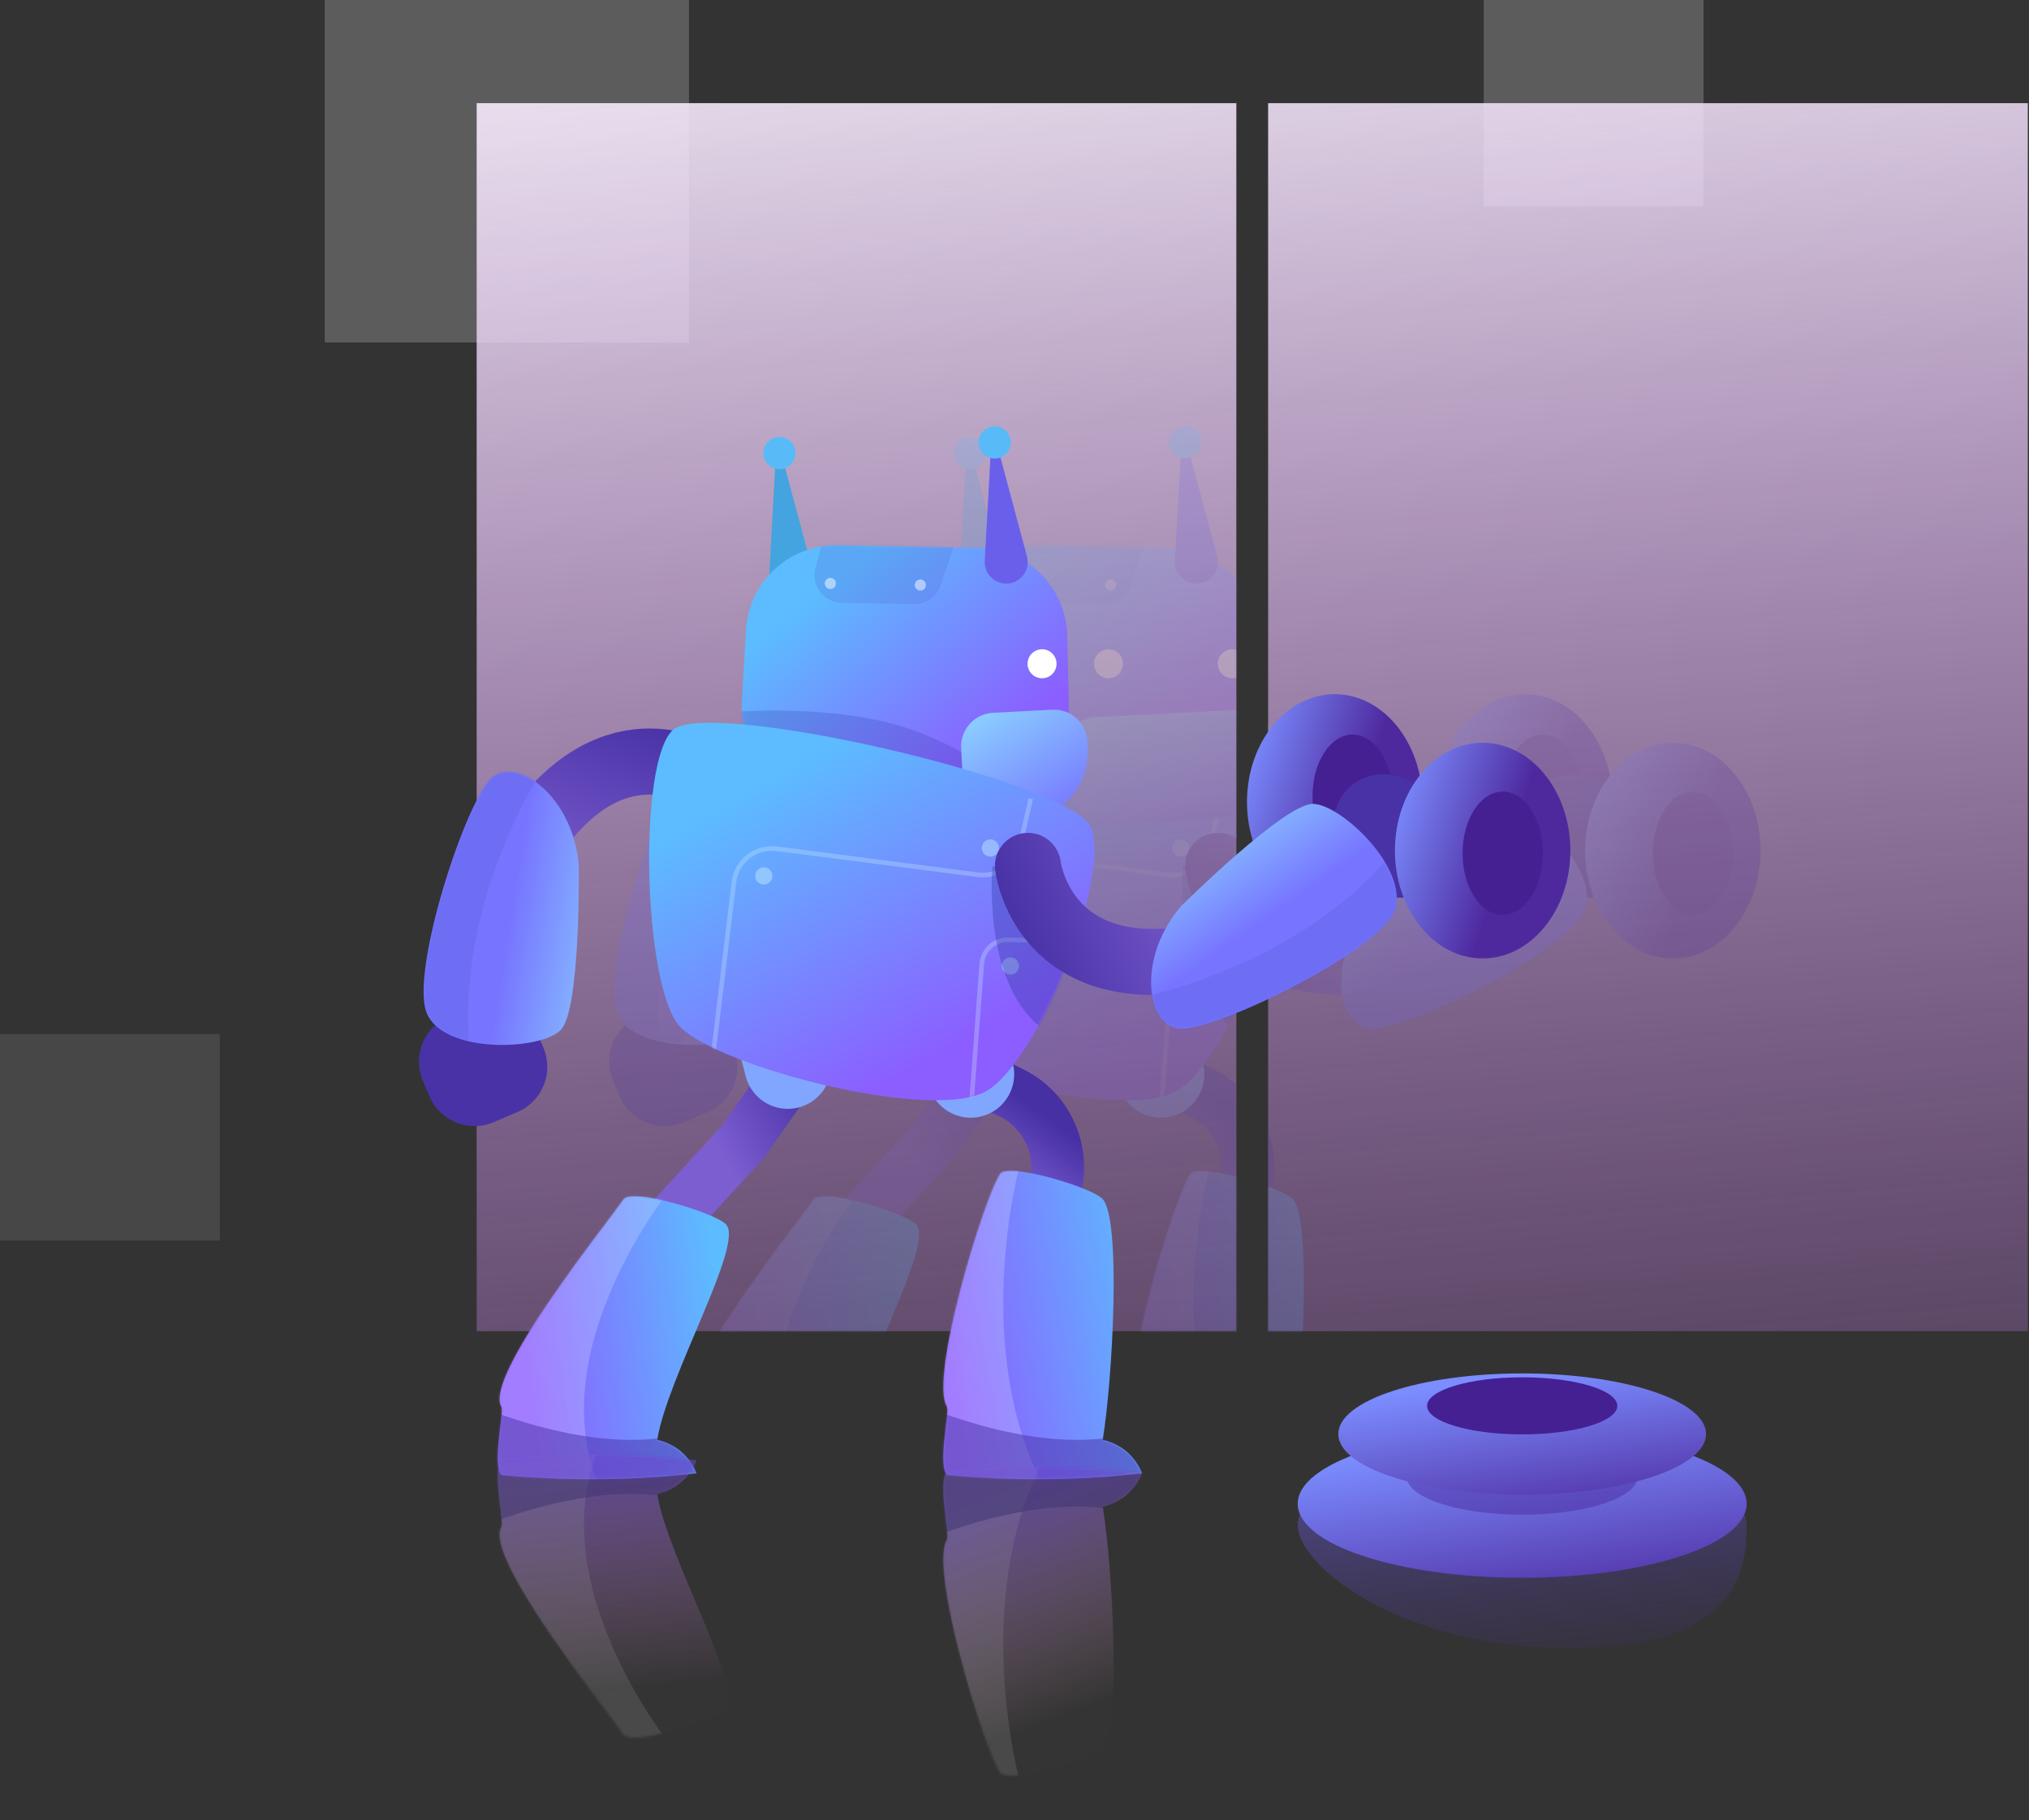 <svg width="960" height="861" viewBox="0 0 960 861" fill="none" xmlns="http://www.w3.org/2000/svg">
<rect x="0" y="0" width="960" height="861" fill="#333333" stroke="none"/>
<rect opacity="0.2" x="153.644" width="172.356" height="162" fill="white"/>
<rect opacity="0.1" y="489.2" width="104" height="97.6" fill="white"/>
<rect opacity="0.2" x="702" width="104" height="97.6" fill="white"/>
<path fill-rule="evenodd" clip-rule="evenodd" d="M584.962 48.8H225.529V629.683H584.962V48.8ZM959.434 48.8H600V629.683H959.434V48.8Z" fill="url(#paint0_linear)"/>
<mask id="mask0" mask-type="alpha" maskUnits="userSpaceOnUse" x="225" y="48" width="735" height="582">
<path fill-rule="evenodd" clip-rule="evenodd" d="M584.962 48.8H225.529V629.683H584.962V48.8ZM959.434 48.8H600V629.683H959.434V48.8Z" fill="white"/>
</mask>
<g mask="url(#mask0)">
<g opacity="0.2">
<path d="M542.078 504.167L568.397 516.917C588.151 526.486 596.12 550.465 586.024 569.954L567.896 604.947" stroke="url(#paint1_linear)" stroke-width="24.998" stroke-linecap="round" stroke-linejoin="round"/>
<path d="M542.078 480.184L549.281 508.15" stroke="#81A6FF" stroke-width="41.126" stroke-linecap="round" stroke-linejoin="round"/>
<path fill-rule="evenodd" clip-rule="evenodd" d="M563.173 555.29C566.946 549.772 606.281 561.552 611.657 567.149C620.47 576.323 616.596 651.109 611.749 681.137C611.749 681.137 624.962 683.2 630.311 696.919C582.266 702.742 537.997 697.7 537.997 697.7C533.562 692.179 539.443 667.888 537.997 665.447C529.531 651.159 555.822 566.038 563.173 555.29Z" fill="url(#paint2_linear)"/>
<mask id="mask1" mask-type="alpha" maskUnits="userSpaceOnUse" x="511" y="547" width="161" height="182">
<path fill-rule="evenodd" clip-rule="evenodd" d="M563.173 555.29C566.946 549.772 606.281 561.552 611.657 567.149C620.47 576.323 616.596 651.109 611.749 681.137C611.749 681.137 624.962 683.2 630.311 696.919C582.266 702.742 537.997 697.7 537.997 697.7C533.562 692.179 539.443 667.888 537.997 665.447C529.531 651.159 555.822 566.038 563.173 555.29Z" fill="white"/>
</mask>
<g mask="url(#mask1)">
<path opacity="0.2" fill-rule="evenodd" clip-rule="evenodd" d="M572.063 552.95C572.063 552.95 545.154 653.119 594.096 719.776L557.313 738.377L506.312 682.514L541.964 554.54L572.063 552.95Z" fill="white"/>
</g>
<path d="M475.544 491.506L441.697 539.896L393.624 592.346" stroke="url(#paint3_linear)" stroke-width="24.998" stroke-linecap="round" stroke-linejoin="round"/>
<path d="M455.528 475.992L462.731 503.959" stroke="#81A6FF" stroke-width="41.126" stroke-linecap="round" stroke-linejoin="round"/>
<path fill-rule="evenodd" clip-rule="evenodd" d="M385.014 567.317C388.787 561.8 428.122 573.579 433.498 579.176C442.311 588.35 405.798 651.109 400.95 681.137C400.95 681.137 414.164 683.2 419.512 696.919C371.467 702.742 327.198 697.7 327.198 697.7C322.763 692.179 328.645 667.888 327.198 665.447C318.732 651.158 377.663 578.065 385.014 567.317Z" fill="url(#paint4_linear)"/>
<mask id="mask2" mask-type="alpha" maskUnits="userSpaceOnUse" x="313" y="552" width="149" height="177">
<path fill-rule="evenodd" clip-rule="evenodd" d="M385.014 567.317C388.787 561.8 428.122 573.579 433.498 579.176C442.311 588.35 405.798 651.109 400.95 681.137C400.95 681.137 414.164 683.2 419.512 696.919C371.467 702.742 327.198 697.7 327.198 697.7C322.763 692.179 328.645 667.888 327.198 665.447C318.732 651.158 377.663 578.065 385.014 567.317Z" fill="white"/>
</mask>
<g mask="url(#mask2)">
<path opacity="0.2" fill-rule="evenodd" clip-rule="evenodd" d="M406.727 562.99C406.727 562.99 334.356 653.119 383.297 719.776L346.515 738.377L295.513 682.514L331.165 554.54L406.727 562.99Z" fill="white"/>
</g>
<path d="M427.88 369.844C427.88 369.844 389.051 340.139 350.179 385.151" stroke="url(#paint5_linear)" stroke-width="31.248" stroke-linecap="round" stroke-linejoin="round"/>
<path fill-rule="evenodd" clip-rule="evenodd" d="M344.017 488.323C339.037 476.507 325.397 470.996 313.606 476.036L302.265 480.884C290.559 485.888 285.097 499.409 290.041 511.14L293.16 518.543C298.14 530.359 311.781 535.87 323.572 530.83L334.913 525.981C346.618 520.977 352.081 507.456 347.137 495.725L344.017 488.323Z" fill="#4832A6"/>
<path fill-rule="evenodd" clip-rule="evenodd" d="M322.97 367.649C335.225 357.854 361.147 377.244 363.857 409.233C363.857 409.233 364.755 477.452 355.372 487.169C345.989 496.885 300.203 498.758 291.964 479.349C283.726 459.94 310.715 377.443 322.97 367.649Z" fill="url(#paint6_linear)"/>
<mask id="mask3" mask-type="alpha" maskUnits="userSpaceOnUse" x="256" y="357" width="138" height="153">
<path fill-rule="evenodd" clip-rule="evenodd" d="M322.97 367.649C335.225 357.854 361.147 377.244 363.857 409.233C363.857 409.233 364.755 477.452 355.372 487.169C345.989 496.885 300.203 498.758 291.964 479.349C283.726 459.94 310.715 377.443 322.97 367.649Z" fill="white"/>
</mask>
<g mask="url(#mask3)">
<path opacity="0.1" fill-rule="evenodd" clip-rule="evenodd" d="M352.838 354.509C352.838 354.509 296.525 431.496 315.36 517.055L238.917 476.453L294.721 363.065L352.838 354.509Z" fill="#273199"/>
</g>
<path fill-rule="evenodd" clip-rule="evenodd" d="M605.941 391.01C595.765 369.414 424.926 329.973 408.286 345.378C391.646 360.782 394.346 466.601 411.583 485.463C428.82 504.325 532.082 531.499 557.322 515.738C582.561 499.978 616.117 412.605 605.941 391.01Z" fill="url(#paint7_linear)"/>
<mask id="mask4" mask-type="alpha" maskUnits="userSpaceOnUse" x="371" y="330" width="245" height="207">
<path fill-rule="evenodd" clip-rule="evenodd" d="M605.941 391.01C595.765 369.414 424.926 329.973 408.286 345.378C391.646 360.782 394.346 466.601 411.583 485.463C428.82 504.325 532.082 531.499 557.322 515.738C582.561 499.978 616.117 412.605 605.941 391.01Z" fill="white"/>
</mask>
<g mask="url(#mask4)">
<path opacity="0.3" d="M604.451 445.502L567.135 444.535C560.555 444.364 555 449.388 554.511 455.952L549.577 522.216" stroke="#CDEEFF" stroke-width="2.177"/>
<path opacity="0.5" fill-rule="evenodd" clip-rule="evenodd" d="M567.144 460.907C569.337 461.413 571.525 460.046 572.031 457.853C572.538 455.66 571.17 453.471 568.977 452.965C566.784 452.459 564.596 453.826 564.089 456.019C563.583 458.212 564.95 460.401 567.144 460.907Z" fill="#BBE9FF"/>
<path opacity="0.3" d="M577.707 377.79L572.611 399.864C570.512 408.955 561.859 414.973 552.605 413.776L457.581 401.491C447.58 400.198 438.444 407.308 437.24 417.321L427.701 496.705" stroke="#CDEEFF" stroke-width="2.177"/>
<path opacity="0.5" fill-rule="evenodd" clip-rule="evenodd" d="M450.469 418.318C452.662 418.825 454.85 417.457 455.357 415.264C455.863 413.071 454.496 410.882 452.303 410.376C450.109 409.87 447.921 411.237 447.415 413.43C446.908 415.624 448.276 417.812 450.469 418.318Z" fill="#BBE9FF"/>
<path opacity="0.5" fill-rule="evenodd" clip-rule="evenodd" d="M557.684 405.094C559.877 405.6 562.065 404.233 562.571 402.039C563.078 399.846 561.71 397.658 559.517 397.152C557.324 396.645 555.136 398.013 554.629 400.206C554.123 402.399 555.49 404.587 557.684 405.094Z" fill="#BBE9FF"/>
<path opacity="0.33" fill-rule="evenodd" clip-rule="evenodd" d="M559.6 409.459C559.6 409.459 552.313 484.696 600.808 494.377C649.303 504.058 605.451 439.188 605.451 439.188L559.6 409.459Z" fill="#273199"/>
</g>
<path fill-rule="evenodd" clip-rule="evenodd" d="M462.196 280.872C457.238 279.871 453.766 275.382 454.045 270.332L456.851 219.538L460.71 218.504L474.042 268.259C475.997 275.556 469.602 282.366 462.196 280.872Z" fill="#43A4E0"/>
<path fill-rule="evenodd" clip-rule="evenodd" d="M460.753 221.675C456.683 222.766 452.499 220.35 451.409 216.28C450.318 212.21 452.734 208.027 456.804 206.936C460.874 205.846 465.057 208.261 466.148 212.331C467.238 216.401 464.823 220.585 460.753 221.675Z" fill="#58BBF8"/>
<path fill-rule="evenodd" clip-rule="evenodd" d="M594.931 300.571C594.387 277.812 575.989 259.532 553.227 259.135L486.111 257.963C463.349 257.566 444.325 275.192 442.987 297.919L441.017 331.365C439.599 355.46 458.527 375.89 482.66 376.311L552.546 377.531C576.679 377.952 596.309 358.196 595.732 334.066L594.931 300.571Z" fill="url(#paint8_linear)"/>
<mask id="mask5" mask-type="alpha" maskUnits="userSpaceOnUse" x="440" y="257" width="158" height="122">
<path fill-rule="evenodd" clip-rule="evenodd" d="M594.931 300.571C594.387 277.812 575.989 259.532 553.227 259.135L486.111 257.963C463.349 257.566 444.325 275.192 442.987 297.919L441.017 331.365C439.599 355.46 458.527 375.89 482.66 376.311L552.546 377.531C576.679 377.952 596.309 358.196 595.732 334.066L594.931 300.571Z" fill="white"/>
</mask>
<g mask="url(#mask5)">
<path opacity="0.2" fill-rule="evenodd" clip-rule="evenodd" d="M543.112 252.92C545.779 245.001 540.428 236.648 532.119 235.761L496.906 232.001C490.478 231.314 484.515 235.432 482.88 241.686L475.795 268.783C473.654 276.971 479.744 285.002 488.205 285.15L522.443 285.748C528.135 285.847 533.235 282.25 535.052 276.855L543.112 252.92Z" fill="#525DD0"/>
<path opacity="0.5" fill-rule="evenodd" clip-rule="evenodd" d="M525.418 279.367C523.965 279.342 522.808 278.144 522.833 276.691C522.859 275.238 524.057 274.081 525.51 274.106C526.963 274.132 528.12 275.33 528.094 276.783C528.069 278.235 526.871 279.393 525.418 279.367Z" fill="white"/>
<path opacity="0.5" fill-rule="evenodd" clip-rule="evenodd" d="M482.822 278.624C481.369 278.598 480.212 277.4 480.237 275.947C480.263 274.494 481.461 273.337 482.914 273.363C484.366 273.388 485.524 274.586 485.498 276.039C485.473 277.492 484.275 278.649 482.822 278.624Z" fill="white"/>
<path opacity="0.2" fill-rule="evenodd" clip-rule="evenodd" d="M434.256 336.97C434.256 336.97 475.35 333.13 510.455 341.883C545.56 350.636 576.014 376.591 576.014 376.591C576.014 376.591 524.147 385.456 521.02 385.072C517.894 384.689 483.414 376.012 477.161 375.244C470.908 374.476 434.256 336.97 434.256 336.97Z" fill="#273199"/>
</g>
<path fill-rule="evenodd" clip-rule="evenodd" d="M582.922 320.842C579.134 320.776 576.118 317.652 576.184 313.865C576.25 310.078 579.374 307.061 583.161 307.127C586.948 307.194 589.965 310.317 589.899 314.105C589.833 317.892 586.709 320.908 582.922 320.842Z" fill="white"/>
<path fill-rule="evenodd" clip-rule="evenodd" d="M524.365 320.842C520.578 320.776 517.561 317.652 517.627 313.865C517.694 310.078 520.817 307.061 524.605 307.127C528.392 307.194 531.408 310.317 531.342 314.105C531.276 317.892 528.152 320.908 524.365 320.842Z" fill="white"/>
<path d="M602.991 350.74C602.532 341.984 595.062 335.258 586.306 335.717L518.151 339.289C509.395 339.748 502.669 347.218 503.128 355.974L503.751 367.865C504.423 380.686 515.362 390.535 528.183 389.863L573.122 387.508C590.634 386.59 604.087 371.65 603.169 354.138L602.991 350.74Z" fill="url(#paint9_linear)"/>
<path fill-rule="evenodd" clip-rule="evenodd" d="M564.064 275.849C559.106 274.848 555.634 270.359 555.913 265.309L558.719 214.515L562.578 213.481L575.91 263.235C577.865 270.533 571.47 277.343 564.064 275.849Z" fill="#6A5FEB"/>
<path fill-rule="evenodd" clip-rule="evenodd" d="M562.621 216.652C558.551 217.743 554.367 215.327 553.277 211.257C552.186 207.187 554.601 203.004 558.672 201.913C562.742 200.822 566.925 203.238 568.016 207.308C569.106 211.378 566.691 215.561 562.621 216.652Z" fill="#58BBF8"/>
<path fill-rule="evenodd" clip-rule="evenodd" d="M721.5 430.376C744.42 430.376 763 407.543 763 379.376C763 351.21 744.42 328.376 721.5 328.376C698.58 328.376 680 351.21 680 379.376C680 407.543 698.58 430.376 721.5 430.376Z" fill="url(#paint10_linear)"/>
<path fill-rule="evenodd" clip-rule="evenodd" d="M730 405.776C740.493 405.776 749 392.721 749 376.618C749 360.514 740.493 347.46 730 347.46C719.507 347.46 711 360.514 711 376.618C711 392.721 719.507 405.776 730 405.776Z" fill="#452093"/>
<path d="M576.355 409.607C576.355 409.607 581.96 458.173 641.342 454.867" stroke="url(#paint11_linear)" stroke-width="31.248" stroke-linecap="round" stroke-linejoin="round"/>
<path fill-rule="evenodd" clip-rule="evenodd" d="M719.837 387.63C714.797 399.42 720.308 413.061 732.124 418.041L743.49 422.831C755.221 427.775 768.742 422.313 773.746 410.607L776.904 403.221C781.944 391.43 776.433 377.79 764.617 372.81L753.251 368.019C741.52 363.075 727.999 368.538 722.995 380.243L719.837 387.63Z" fill="#4832A6"/>
<path fill-rule="evenodd" clip-rule="evenodd" d="M647.652 486.598C632.093 484.586 628.034 452.47 649.163 428.299C649.163 428.299 697.612 380.264 711.119 380.264C724.627 380.264 757.78 411.898 749.541 431.307C741.303 450.716 663.211 488.609 647.652 486.598Z" fill="url(#paint12_linear)"/>
<mask id="mask6" mask-type="alpha" maskUnits="userSpaceOnUse" x="624" y="363" width="139" height="153">
<path fill-rule="evenodd" clip-rule="evenodd" d="M647.652 486.598C632.093 484.586 628.034 452.47 649.163 428.299C649.163 428.299 697.612 380.264 711.119 380.264C724.627 380.264 757.78 411.898 749.541 431.307C741.303 450.716 663.211 488.609 647.652 486.598Z" fill="white"/>
</mask>
<g mask="url(#mask6)">
<path opacity="0.1" fill-rule="evenodd" clip-rule="evenodd" d="M617.452 474.24C617.452 474.24 711.95 461.268 760.412 388.285L784.307 471.479L663.978 510.102L617.452 474.24Z" fill="#273199"/>
</g>
<path fill-rule="evenodd" clip-rule="evenodd" d="M791.5 453.376C814.42 453.376 833 430.543 833 402.376C833 374.21 814.42 351.376 791.5 351.376C768.58 351.376 750 374.21 750 402.376C750 430.543 768.58 453.376 791.5 453.376Z" fill="url(#paint13_linear)"/>
<path fill-rule="evenodd" clip-rule="evenodd" d="M801 432.776C811.493 432.776 820 419.721 820 403.618C820 387.514 811.493 374.46 801 374.46C790.507 374.46 782 387.514 782 403.618C782 419.721 790.507 432.776 801 432.776Z" fill="#452093"/>
</g>
</g>
<path d="M452.078 504.167L478.397 516.917C498.15 526.486 506.119 550.465 496.023 569.954L477.896 604.947" stroke="url(#paint14_linear)" stroke-width="24.998" stroke-linecap="round" stroke-linejoin="round"/>
<path d="M452.078 480.184L459.281 508.15" stroke="#81A6FF" stroke-width="41.126" stroke-linecap="round" stroke-linejoin="round"/>
<path fill-rule="evenodd" clip-rule="evenodd" d="M473.172 555.29C476.946 549.772 516.281 561.552 521.657 567.149C530.47 576.323 526.596 651.109 521.749 681.137C521.749 681.137 534.962 683.2 540.31 696.919C492.266 702.742 447.996 697.7 447.996 697.7C443.561 692.179 449.443 667.888 447.996 665.447C439.53 651.159 465.822 566.038 473.172 555.29Z" fill="url(#paint15_linear)"/>
<mask id="mask7" mask-type="alpha" maskUnits="userSpaceOnUse" x="421" y="547" width="161" height="182">
<path fill-rule="evenodd" clip-rule="evenodd" d="M473.172 555.29C476.946 549.772 516.281 561.552 521.657 567.149C530.47 576.323 526.596 651.109 521.749 681.137C521.749 681.137 534.962 683.2 540.31 696.919C492.266 702.742 447.996 697.7 447.996 697.7C443.561 692.179 449.443 667.888 447.996 665.447C439.53 651.159 465.822 566.038 473.172 555.29Z" fill="white"/>
</mask>
<g mask="url(#mask7)">
<path opacity="0.2" fill-rule="evenodd" clip-rule="evenodd" d="M482.063 552.95C482.063 552.95 455.154 653.119 504.096 719.776L467.313 738.377L416.311 682.514L451.963 554.54L482.063 552.95Z" fill="white"/>
<path opacity="0.5" fill-rule="evenodd" clip-rule="evenodd" d="M432.202 662.944C432.202 662.944 482.153 686.152 524.285 680.129L555.784 704.508C555.784 704.508 475.82 712.068 435.897 708.669C395.974 705.27 405.36 691.7 405.36 691.7L432.202 662.944Z" fill="#4832A6"/>
</g>
<path d="M385.544 491.506L351.697 539.896L303.624 592.346" stroke="url(#paint16_linear)" stroke-width="24.998" stroke-linecap="round" stroke-linejoin="round"/>
<path d="M365.527 475.992L372.73 503.959" stroke="#81A6FF" stroke-width="41.126" stroke-linecap="round" stroke-linejoin="round"/>
<path fill-rule="evenodd" clip-rule="evenodd" d="M295.013 567.317C298.787 561.8 338.122 573.579 343.498 579.176C352.311 588.35 315.797 651.109 310.95 681.137C310.95 681.137 324.163 683.2 329.512 696.919C281.467 702.742 237.198 697.7 237.198 697.7C232.763 692.179 238.644 667.888 237.198 665.447C228.732 651.158 287.663 578.065 295.013 567.317Z" fill="url(#paint17_linear)"/>
<mask id="mask8" mask-type="alpha" maskUnits="userSpaceOnUse" x="223" y="552" width="149" height="177">
<path fill-rule="evenodd" clip-rule="evenodd" d="M295.013 567.317C298.787 561.8 338.122 573.579 343.498 579.176C352.311 588.35 315.797 651.109 310.95 681.137C310.95 681.137 324.163 683.2 329.512 696.919C281.467 702.742 237.198 697.7 237.198 697.7C232.763 692.179 238.644 667.888 237.198 665.447C228.732 651.158 287.663 578.065 295.013 567.317Z" fill="white"/>
</mask>
<g mask="url(#mask8)">
<path opacity="0.2" fill-rule="evenodd" clip-rule="evenodd" d="M316.727 562.99C316.727 562.99 244.355 653.119 293.297 719.776L256.514 738.377L205.513 682.514L241.165 554.54L316.727 562.99Z" fill="white"/>
<path opacity="0.5" fill-rule="evenodd" clip-rule="evenodd" d="M221.403 662.944C221.403 662.944 271.355 686.152 313.486 680.129L344.985 704.508C344.985 704.508 265.021 712.068 225.098 708.669C185.175 705.27 194.561 691.7 194.561 691.7L221.403 662.944Z" fill="#4832A6"/>
</g>
<path fill-rule="evenodd" clip-rule="evenodd" d="M372.196 280.872C367.237 279.871 363.766 275.382 364.045 270.332L366.85 219.538L370.71 218.504L384.041 268.259C385.997 275.556 379.601 282.366 372.196 280.872Z" fill="#43A4E0"/>
<path fill-rule="evenodd" clip-rule="evenodd" d="M370.753 221.675C366.683 222.766 362.499 220.35 361.409 216.28C360.318 212.21 362.733 208.027 366.803 206.936C370.874 205.846 375.057 208.261 376.148 212.331C377.238 216.401 374.823 220.585 370.753 221.675Z" fill="#58BBF8"/>
<path fill-rule="evenodd" clip-rule="evenodd" d="M504.931 300.571C504.387 277.812 485.989 259.532 463.227 259.135L396.111 257.963C373.349 257.566 354.324 275.192 352.986 297.919L351.017 331.365C349.598 355.46 368.526 375.89 392.66 376.311L462.546 377.531C486.679 377.952 506.309 358.196 505.732 334.066L504.931 300.571Z" fill="url(#paint18_linear)"/>
<mask id="mask9" mask-type="alpha" maskUnits="userSpaceOnUse" x="350" y="257" width="158" height="122">
<path fill-rule="evenodd" clip-rule="evenodd" d="M504.931 300.571C504.387 277.812 485.989 259.532 463.227 259.135L396.111 257.963C373.349 257.566 354.324 275.192 352.986 297.919L351.017 331.365C349.598 355.46 368.526 375.89 392.66 376.311L462.546 377.531C486.679 377.952 506.309 358.196 505.732 334.066L504.931 300.571Z" fill="white"/>
</mask>
<g mask="url(#mask9)">
<path opacity="0.2" fill-rule="evenodd" clip-rule="evenodd" d="M453.112 252.92C455.779 245.001 450.428 236.648 442.119 235.761L406.906 232.001C400.478 231.314 394.515 235.432 392.88 241.686L385.794 268.783C383.653 276.971 389.744 285.002 398.205 285.15L432.443 285.748C438.135 285.847 443.235 282.25 445.052 276.855L453.112 252.92Z" fill="#525DD0"/>
<path opacity="0.5" fill-rule="evenodd" clip-rule="evenodd" d="M435.418 279.367C433.965 279.342 432.808 278.144 432.833 276.691C432.859 275.238 434.057 274.081 435.51 274.106C436.962 274.132 438.12 275.33 438.094 276.783C438.069 278.235 436.871 279.393 435.418 279.367Z" fill="white"/>
<path opacity="0.5" fill-rule="evenodd" clip-rule="evenodd" d="M392.822 278.624C391.369 278.598 390.212 277.4 390.237 275.947C390.262 274.494 391.461 273.337 392.913 273.363C394.366 273.388 395.523 274.586 395.498 276.039C395.473 277.492 394.274 278.649 392.822 278.624Z" fill="white"/>
<path opacity="0.2" fill-rule="evenodd" clip-rule="evenodd" d="M344.255 336.97C344.255 336.97 385.35 333.13 420.455 341.883C455.559 350.636 486.013 376.591 486.013 376.591C486.013 376.591 434.146 385.456 431.02 385.072C427.893 384.689 393.414 376.012 387.161 375.244C380.908 374.476 344.255 336.97 344.255 336.97Z" fill="#273199"/>
</g>
<path fill-rule="evenodd" clip-rule="evenodd" d="M492.921 320.842C489.134 320.776 486.117 317.652 486.184 313.865C486.25 310.078 489.373 307.061 493.161 307.127C496.948 307.194 499.964 310.317 499.898 314.105C499.832 317.892 496.709 320.908 492.921 320.842Z" fill="white"/>
<path d="M514.498 350.74C514.039 341.984 506.569 335.258 497.813 335.717L469.785 337.186C461.029 337.645 454.303 345.115 454.762 353.871L455.385 365.762C456.057 378.583 466.995 388.432 479.817 387.76L484.63 387.508C502.142 386.59 515.594 371.65 514.676 354.138L514.498 350.74Z" fill="url(#paint19_linear)"/>
<path fill-rule="evenodd" clip-rule="evenodd" d="M474.063 275.849C469.105 274.848 465.634 270.359 465.912 265.309L468.718 214.515L472.578 213.481L485.909 263.235C487.865 270.533 481.469 277.343 474.063 275.849Z" fill="#6A5FEB"/>
<path fill-rule="evenodd" clip-rule="evenodd" d="M472.621 216.652C468.55 217.743 464.367 215.327 463.276 211.257C462.186 207.187 464.601 203.004 468.671 201.913C472.741 200.822 476.925 203.238 478.015 207.308C479.106 211.378 476.691 215.561 472.621 216.652Z" fill="#58BBF8"/>
<path d="M337.88 369.844C337.88 369.844 299.051 340.139 260.179 385.151" stroke="url(#paint20_linear)" stroke-width="31.248" stroke-linecap="round" stroke-linejoin="round"/>
<path fill-rule="evenodd" clip-rule="evenodd" d="M254.017 488.323C249.037 476.507 235.396 470.996 223.606 476.036L212.265 480.884C200.559 485.888 195.096 499.409 200.04 511.14L203.16 518.543C208.14 530.359 221.781 535.87 233.571 530.83L244.913 525.981C256.618 520.977 262.081 507.456 257.137 495.725L254.017 488.323Z" fill="#4832A6"/>
<path fill-rule="evenodd" clip-rule="evenodd" d="M232.97 367.649C245.225 357.854 271.147 377.244 273.857 409.233C273.857 409.233 274.755 477.452 265.372 487.169C255.989 496.885 210.203 498.758 201.964 479.349C193.726 459.94 220.715 377.443 232.97 367.649Z" fill="url(#paint21_linear)"/>
<mask id="mask10" mask-type="alpha" maskUnits="userSpaceOnUse" x="166" y="357" width="138" height="153">
<path fill-rule="evenodd" clip-rule="evenodd" d="M232.97 367.649C245.225 357.854 271.147 377.244 273.857 409.233C273.857 409.233 274.755 477.452 265.372 487.169C255.989 496.885 210.203 498.758 201.964 479.349C193.726 459.94 220.715 377.443 232.97 367.649Z" fill="white"/>
</mask>
<g mask="url(#mask10)">
<path opacity="0.1" fill-rule="evenodd" clip-rule="evenodd" d="M262.837 354.509C262.837 354.509 206.525 431.496 225.36 517.055L148.917 476.453L204.721 363.065L262.837 354.509Z" fill="#273199"/>
</g>
<path fill-rule="evenodd" clip-rule="evenodd" d="M515.941 391.01C505.765 369.415 334.926 329.973 318.286 345.378C301.646 360.782 304.346 466.601 321.583 485.463C338.82 504.325 442.082 531.499 467.322 515.738C492.561 499.978 526.117 412.605 515.941 391.01Z" fill="url(#paint22_linear)"/>
<mask id="mask11" mask-type="alpha" maskUnits="userSpaceOnUse" x="281" y="330" width="245" height="207">
<path fill-rule="evenodd" clip-rule="evenodd" d="M515.941 391.01C505.765 369.415 334.926 329.973 318.286 345.378C301.646 360.782 304.346 466.601 321.583 485.463C338.82 504.325 442.082 531.499 467.322 515.738C492.561 499.978 526.117 412.605 515.941 391.01Z" fill="white"/>
</mask>
<g mask="url(#mask11)">
<path opacity="0.3" d="M514.451 445.502L477.135 444.535C470.555 444.364 465 449.388 464.511 455.952L459.577 522.216" stroke="#CDEEFF" stroke-width="2.177"/>
<path opacity="0.5" fill-rule="evenodd" clip-rule="evenodd" d="M477.144 460.907C479.337 461.413 481.525 460.046 482.031 457.853C482.538 455.66 481.17 453.471 478.977 452.965C476.784 452.459 474.596 453.826 474.089 456.019C473.583 458.212 474.95 460.401 477.144 460.907Z" fill="#BBE9FF"/>
<path opacity="0.3" d="M487.707 377.79L482.611 399.864C480.512 408.955 471.859 414.973 462.605 413.776L367.581 401.491C357.58 400.198 348.443 407.309 347.24 417.321L337.701 496.705" stroke="#CDEEFF" stroke-width="2.177"/>
<path opacity="0.5" fill-rule="evenodd" clip-rule="evenodd" d="M360.469 418.318C362.662 418.825 364.85 417.457 365.357 415.264C365.863 413.071 364.496 410.883 362.302 410.376C360.109 409.87 357.921 411.237 357.415 413.43C356.908 415.624 358.276 417.812 360.469 418.318Z" fill="#BBE9FF"/>
<path opacity="0.5" fill-rule="evenodd" clip-rule="evenodd" d="M467.683 405.094C469.877 405.6 472.065 404.233 472.571 402.04C473.078 399.846 471.71 397.658 469.517 397.152C467.324 396.645 465.136 398.013 464.629 400.206C464.123 402.399 465.49 404.587 467.683 405.094Z" fill="#BBE9FF"/>
<path opacity="0.33" fill-rule="evenodd" clip-rule="evenodd" d="M469.6 409.459C469.6 409.459 462.313 484.696 510.808 494.377C559.303 504.058 515.451 439.188 515.451 439.188L469.6 409.459Z" fill="#273199"/>
</g>
<g opacity="0.5">
<path fill-rule="evenodd" clip-rule="evenodd" d="M473.173 838.506C476.946 844.024 516.281 832.244 521.657 826.647C530.47 817.473 526.596 742.687 521.749 712.659C521.749 712.659 534.962 710.596 540.311 696.877C492.266 691.054 447.996 696.096 447.996 696.096C443.561 701.617 449.443 725.908 447.996 728.349C439.531 742.637 465.822 827.758 473.173 838.506Z" fill="url(#paint23_linear)"/>
<mask id="mask12" mask-type="alpha" maskUnits="userSpaceOnUse" x="421" y="665" width="161" height="181">
<path fill-rule="evenodd" clip-rule="evenodd" d="M473.173 838.506C476.946 844.024 516.281 832.244 521.657 826.647C530.47 817.473 526.596 742.687 521.749 712.659C521.749 712.659 534.962 710.596 540.311 696.877C492.266 691.054 447.996 696.096 447.996 696.096C443.561 701.617 449.443 725.908 447.996 728.349C439.531 742.637 465.822 827.758 473.173 838.506Z" fill="white"/>
</mask>
<g mask="url(#mask12)">
<path opacity="0.2" fill-rule="evenodd" clip-rule="evenodd" d="M482.063 840.846C482.063 840.846 455.154 740.677 504.096 674.02L467.313 655.419L416.312 711.282L451.964 839.256L482.063 840.846Z" fill="white"/>
<path opacity="0.5" fill-rule="evenodd" clip-rule="evenodd" d="M432.202 730.852C432.202 730.852 482.154 707.644 524.285 713.667L555.784 689.288C555.784 689.288 475.82 681.728 435.897 685.127C395.974 688.526 405.36 702.096 405.36 702.096L432.202 730.852Z" fill="#4832A6"/>
</g>
</g>
<g opacity="0.5">
<path fill-rule="evenodd" clip-rule="evenodd" d="M295.013 820.479C298.787 825.996 338.122 814.216 343.498 808.62C352.311 799.445 315.797 736.687 310.95 706.659C310.95 706.659 324.163 704.596 329.512 690.877C281.467 685.054 237.198 690.096 237.198 690.096C232.763 695.617 238.644 719.908 237.198 722.349C228.732 736.637 287.663 809.731 295.013 820.479Z" fill="url(#paint24_linear)"/>
<mask id="mask13" mask-type="alpha" maskUnits="userSpaceOnUse" x="223" y="659" width="149" height="177">
<path fill-rule="evenodd" clip-rule="evenodd" d="M295.013 820.479C298.787 825.996 338.122 814.216 343.498 808.62C352.311 799.445 315.797 736.687 310.95 706.659C310.95 706.659 324.163 704.596 329.512 690.877C281.467 685.054 237.198 690.096 237.198 690.096C232.763 695.617 238.644 719.908 237.198 722.349C228.732 736.637 287.663 809.731 295.013 820.479Z" fill="white"/>
</mask>
<g mask="url(#mask13)">
<path opacity="0.2" fill-rule="evenodd" clip-rule="evenodd" d="M316.727 824.806C316.727 824.806 244.355 734.676 293.297 668.02L256.514 649.419L205.513 705.282L241.165 833.256L316.727 824.806Z" fill="white"/>
<path opacity="0.5" fill-rule="evenodd" clip-rule="evenodd" d="M221.403 724.852C221.403 724.852 271.355 701.644 313.486 707.667L344.985 683.288C344.985 683.288 265.021 675.728 225.098 679.127C185.175 682.526 194.561 696.096 194.561 696.096L221.403 724.852Z" fill="#4832A6"/>
</g>
</g>
<path fill-rule="evenodd" clip-rule="evenodd" d="M631.5 430.376C654.42 430.376 673 407.543 673 379.376C673 351.21 654.42 328.376 631.5 328.376C608.58 328.376 590 351.21 590 379.376C590 407.543 608.58 430.376 631.5 430.376Z" fill="url(#paint25_linear)"/>
<path fill-rule="evenodd" clip-rule="evenodd" d="M640 405.776C650.493 405.776 659 392.721 659 376.618C659 360.514 650.493 347.46 640 347.46C629.507 347.46 621 360.514 621 376.618C621 392.721 629.507 405.776 640 405.776Z" fill="#452093"/>
<path d="M486.354 409.607C486.354 409.607 491.959 458.173 551.342 454.867" stroke="url(#paint26_linear)" stroke-width="31.248" stroke-linecap="round" stroke-linejoin="round"/>
<path fill-rule="evenodd" clip-rule="evenodd" d="M629.837 387.63C624.797 399.42 630.308 413.061 642.124 418.041L653.49 422.831C665.221 427.775 678.742 422.313 683.746 410.607L686.904 403.221C691.944 391.43 686.433 377.79 674.617 372.81L663.251 368.019C651.52 363.075 637.999 368.538 632.995 380.243L629.837 387.63Z" fill="#4832A6"/>
<path fill-rule="evenodd" clip-rule="evenodd" d="M557.652 486.598C542.093 484.586 538.034 452.47 559.163 428.299C559.163 428.299 607.611 380.264 621.119 380.264C634.627 380.264 667.78 411.898 659.541 431.307C651.302 450.716 573.211 488.609 557.652 486.598Z" fill="url(#paint27_linear)"/>
<mask id="mask14" mask-type="alpha" maskUnits="userSpaceOnUse" x="534" y="363" width="139" height="153">
<path fill-rule="evenodd" clip-rule="evenodd" d="M557.652 486.598C542.093 484.586 538.034 452.47 559.163 428.299C559.163 428.299 607.611 380.264 621.119 380.264C634.627 380.264 667.78 411.898 659.541 431.307C651.302 450.716 573.211 488.609 557.652 486.598Z" fill="white"/>
</mask>
<g mask="url(#mask14)">
<path opacity="0.1" fill-rule="evenodd" clip-rule="evenodd" d="M527.452 474.24C527.452 474.24 621.95 461.268 670.412 388.285L694.307 471.479L573.978 510.102L527.452 474.24Z" fill="#273199"/>
</g>
<path fill-rule="evenodd" clip-rule="evenodd" d="M701.5 453.376C724.42 453.376 743 430.543 743 402.376C743 374.21 724.42 351.376 701.5 351.376C678.58 351.376 660 374.21 660 402.376C660 430.543 678.58 453.376 701.5 453.376Z" fill="url(#paint28_linear)"/>
<path fill-rule="evenodd" clip-rule="evenodd" d="M711 432.776C721.493 432.776 730 419.721 730 403.618C730 387.514 721.493 374.46 711 374.46C700.507 374.46 692 387.514 692 403.618C692 419.721 700.507 432.776 711 432.776Z" fill="#452093"/>
<path fill-rule="evenodd" clip-rule="evenodd" d="M743 779.678C823.795 779.678 826.41 740.679 826.41 721.349C826.41 702.019 778.86 686.349 720.205 686.349C661.55 686.349 614 702.019 614 721.349C614 740.679 662.205 779.678 743 779.678Z" fill="url(#paint29_linear)"/>
<path fill-rule="evenodd" clip-rule="evenodd" d="M720.205 746.349C778.86 746.349 826.41 730.679 826.41 711.349C826.41 692.019 778.86 676.349 720.205 676.349C661.55 676.349 614 692.019 614 711.349C614 730.679 661.55 746.349 720.205 746.349Z" fill="url(#paint30_linear)"/>
<path opacity="0.4" fill-rule="evenodd" clip-rule="evenodd" d="M720.205 716.519C750.37 716.519 774.824 708.46 774.824 698.519C774.824 688.578 750.37 680.519 720.205 680.519C690.039 680.519 665.585 688.578 665.585 698.519C665.585 708.46 690.039 716.519 720.205 716.519Z" fill="#452093"/>
<path fill-rule="evenodd" clip-rule="evenodd" d="M720.205 707.02C768.254 707.02 807.205 694.183 807.205 678.349C807.205 662.514 768.254 649.678 720.205 649.678C672.156 649.678 633.205 662.514 633.205 678.349C633.205 694.183 672.156 707.02 720.205 707.02Z" fill="url(#paint31_linear)"/>
<path fill-rule="evenodd" clip-rule="evenodd" d="M720.205 678.519C745.058 678.519 765.205 672.475 765.205 665.019C765.205 657.563 745.058 651.519 720.205 651.519C695.352 651.519 675.205 657.563 675.205 665.019C675.205 672.475 695.352 678.519 720.205 678.519Z" fill="#452093"/>
<defs>
<linearGradient id="paint0_linear" x1="1157.79" y1="854.093" x2="1073.7" y2="-131.776" gradientUnits="userSpaceOnUse">
<stop stop-color="#CB5FFD" stop-opacity="0.01"/>
<stop offset="1" stop-color="white"/>
</linearGradient>
<linearGradient id="paint1_linear" x1="514.339" y1="525.953" x2="537.808" y2="493.75" gradientUnits="userSpaceOnUse">
<stop stop-color="#7C5ED1"/>
<stop offset="1" stop-color="#4630A4"/>
</linearGradient>
<linearGradient id="paint2_linear" x1="628.917" y1="563.255" x2="527.097" y2="583.04" gradientUnits="userSpaceOnUse">
<stop stop-color="#5CBCFF"/>
<stop offset="1" stop-color="#8C5DFF"/>
</linearGradient>
<linearGradient id="paint3_linear" x1="424.055" y1="532.23" x2="472.584" y2="505.774" gradientUnits="userSpaceOnUse">
<stop stop-color="#7C5ED1"/>
<stop offset="1" stop-color="#4630A4"/>
</linearGradient>
<linearGradient id="paint4_linear" x1="423.677" y1="564.858" x2="329.938" y2="577.707" gradientUnits="userSpaceOnUse">
<stop stop-color="#5CBCFF"/>
<stop offset="1" stop-color="#8C5DFF"/>
</linearGradient>
<linearGradient id="paint5_linear" x1="317.487" y1="408.165" x2="352.728" y2="317.316" gradientUnits="userSpaceOnUse">
<stop stop-color="#7C5ED1"/>
<stop offset="1" stop-color="#4630A4"/>
</linearGradient>
<linearGradient id="paint6_linear" x1="394.58" y1="394.27" x2="339.469" y2="385.395" gradientUnits="userSpaceOnUse">
<stop stop-color="#8ACFFF"/>
<stop offset="1" stop-color="#7775FF"/>
</linearGradient>
<linearGradient id="paint7_linear" x1="499.472" y1="342.591" x2="576.611" y2="476.867" gradientUnits="userSpaceOnUse">
<stop stop-color="#5CBCFF"/>
<stop offset="1" stop-color="#8C5DFF"/>
</linearGradient>
<linearGradient id="paint8_linear" x1="508.833" y1="251.642" x2="584.482" y2="337.445" gradientUnits="userSpaceOnUse">
<stop stop-color="#5CBCFF"/>
<stop offset="1" stop-color="#8C5DFF"/>
</linearGradient>
<linearGradient id="paint9_linear" x1="578.883" y1="315.208" x2="604.431" y2="380.179" gradientUnits="userSpaceOnUse">
<stop stop-color="#8ACFFF"/>
<stop offset="1" stop-color="#7775FF"/>
</linearGradient>
<linearGradient id="paint10_linear" x1="669.189" y1="385.599" x2="725.23" y2="404.074" gradientUnits="userSpaceOnUse">
<stop stop-color="#7B8DFF"/>
<stop offset="1" stop-color="#4E299E"/>
</linearGradient>
<linearGradient id="paint11_linear" x1="680.606" y1="462.397" x2="590.774" y2="500.155" gradientUnits="userSpaceOnUse">
<stop stop-color="#7C5ED1"/>
<stop offset="1" stop-color="#4630A4"/>
</linearGradient>
<linearGradient id="paint12_linear" x1="617.057" y1="416.593" x2="648.957" y2="462.402" gradientUnits="userSpaceOnUse">
<stop stop-color="#8ACFFF"/>
<stop offset="1" stop-color="#7775FF"/>
</linearGradient>
<linearGradient id="paint13_linear" x1="739.189" y1="408.599" x2="795.23" y2="427.074" gradientUnits="userSpaceOnUse">
<stop stop-color="#7B8DFF"/>
<stop offset="1" stop-color="#4E299E"/>
</linearGradient>
<linearGradient id="paint14_linear" x1="424.339" y1="525.953" x2="447.808" y2="493.75" gradientUnits="userSpaceOnUse">
<stop stop-color="#7C5ED1"/>
<stop offset="1" stop-color="#4630A4"/>
</linearGradient>
<linearGradient id="paint15_linear" x1="538.916" y1="563.255" x2="437.097" y2="583.04" gradientUnits="userSpaceOnUse">
<stop stop-color="#5CBCFF"/>
<stop offset="1" stop-color="#8C5DFF"/>
</linearGradient>
<linearGradient id="paint16_linear" x1="334.055" y1="532.23" x2="382.583" y2="505.774" gradientUnits="userSpaceOnUse">
<stop stop-color="#7C5ED1"/>
<stop offset="1" stop-color="#4630A4"/>
</linearGradient>
<linearGradient id="paint17_linear" x1="333.677" y1="564.858" x2="239.937" y2="577.707" gradientUnits="userSpaceOnUse">
<stop stop-color="#5CBCFF"/>
<stop offset="1" stop-color="#8C5DFF"/>
</linearGradient>
<linearGradient id="paint18_linear" x1="418.833" y1="251.642" x2="494.481" y2="337.445" gradientUnits="userSpaceOnUse">
<stop stop-color="#5CBCFF"/>
<stop offset="1" stop-color="#8C5DFF"/>
</linearGradient>
<linearGradient id="paint19_linear" x1="499.305" y1="314.741" x2="533.524" y2="369.14" gradientUnits="userSpaceOnUse">
<stop stop-color="#8ACFFF"/>
<stop offset="1" stop-color="#7775FF"/>
</linearGradient>
<linearGradient id="paint20_linear" x1="227.486" y1="408.165" x2="262.728" y2="317.316" gradientUnits="userSpaceOnUse">
<stop stop-color="#7C5ED1"/>
<stop offset="1" stop-color="#4630A4"/>
</linearGradient>
<linearGradient id="paint21_linear" x1="304.58" y1="394.27" x2="249.469" y2="385.395" gradientUnits="userSpaceOnUse">
<stop stop-color="#8ACFFF"/>
<stop offset="1" stop-color="#7775FF"/>
</linearGradient>
<linearGradient id="paint22_linear" x1="409.472" y1="342.591" x2="486.611" y2="476.867" gradientUnits="userSpaceOnUse">
<stop stop-color="#5CBCFF"/>
<stop offset="1" stop-color="#8C5DFF"/>
</linearGradient>
<linearGradient id="paint23_linear" x1="481.645" y1="820.88" x2="442.108" y2="717.883" gradientUnits="userSpaceOnUse">
<stop stop-color="#FBBBCE" stop-opacity="0.01"/>
<stop offset="1" stop-color="#8C5DFF"/>
</linearGradient>
<linearGradient id="paint24_linear" x1="263.268" y1="803.373" x2="251.395" y2="690.972" gradientUnits="userSpaceOnUse">
<stop stop-color="#F79CE7" stop-opacity="0.01"/>
<stop offset="1" stop-color="#8C5DFF"/>
</linearGradient>
<linearGradient id="paint25_linear" x1="579.189" y1="385.599" x2="635.23" y2="404.074" gradientUnits="userSpaceOnUse">
<stop stop-color="#7B8DFF"/>
<stop offset="1" stop-color="#4E299E"/>
</linearGradient>
<linearGradient id="paint26_linear" x1="590.606" y1="462.397" x2="500.774" y2="500.155" gradientUnits="userSpaceOnUse">
<stop stop-color="#7C5ED1"/>
<stop offset="1" stop-color="#4630A4"/>
</linearGradient>
<linearGradient id="paint27_linear" x1="527.057" y1="416.593" x2="558.956" y2="462.402" gradientUnits="userSpaceOnUse">
<stop stop-color="#8ACFFF"/>
<stop offset="1" stop-color="#7775FF"/>
</linearGradient>
<linearGradient id="paint28_linear" x1="649.189" y1="408.599" x2="705.23" y2="427.074" gradientUnits="userSpaceOnUse">
<stop stop-color="#7B8DFF"/>
<stop offset="1" stop-color="#4E299E"/>
</linearGradient>
<linearGradient id="paint29_linear" x1="432.318" y1="620.157" x2="457.549" y2="836.075" gradientUnits="userSpaceOnUse">
<stop stop-color="#7B8DFF"/>
<stop offset="1" stop-color="#4E299E" stop-opacity="0.01"/>
</linearGradient>
<linearGradient id="paint30_linear" x1="496.736" y1="710.613" x2="510.333" y2="801.723" gradientUnits="userSpaceOnUse">
<stop stop-color="#7B8DFF"/>
<stop offset="1" stop-color="#4E299E"/>
</linearGradient>
<linearGradient id="paint31_linear" x1="537.145" y1="677.746" x2="548.284" y2="752.381" gradientUnits="userSpaceOnUse">
<stop stop-color="#7B8DFF"/>
<stop offset="1" stop-color="#4E299E"/>
</linearGradient>
</defs>
</svg>
